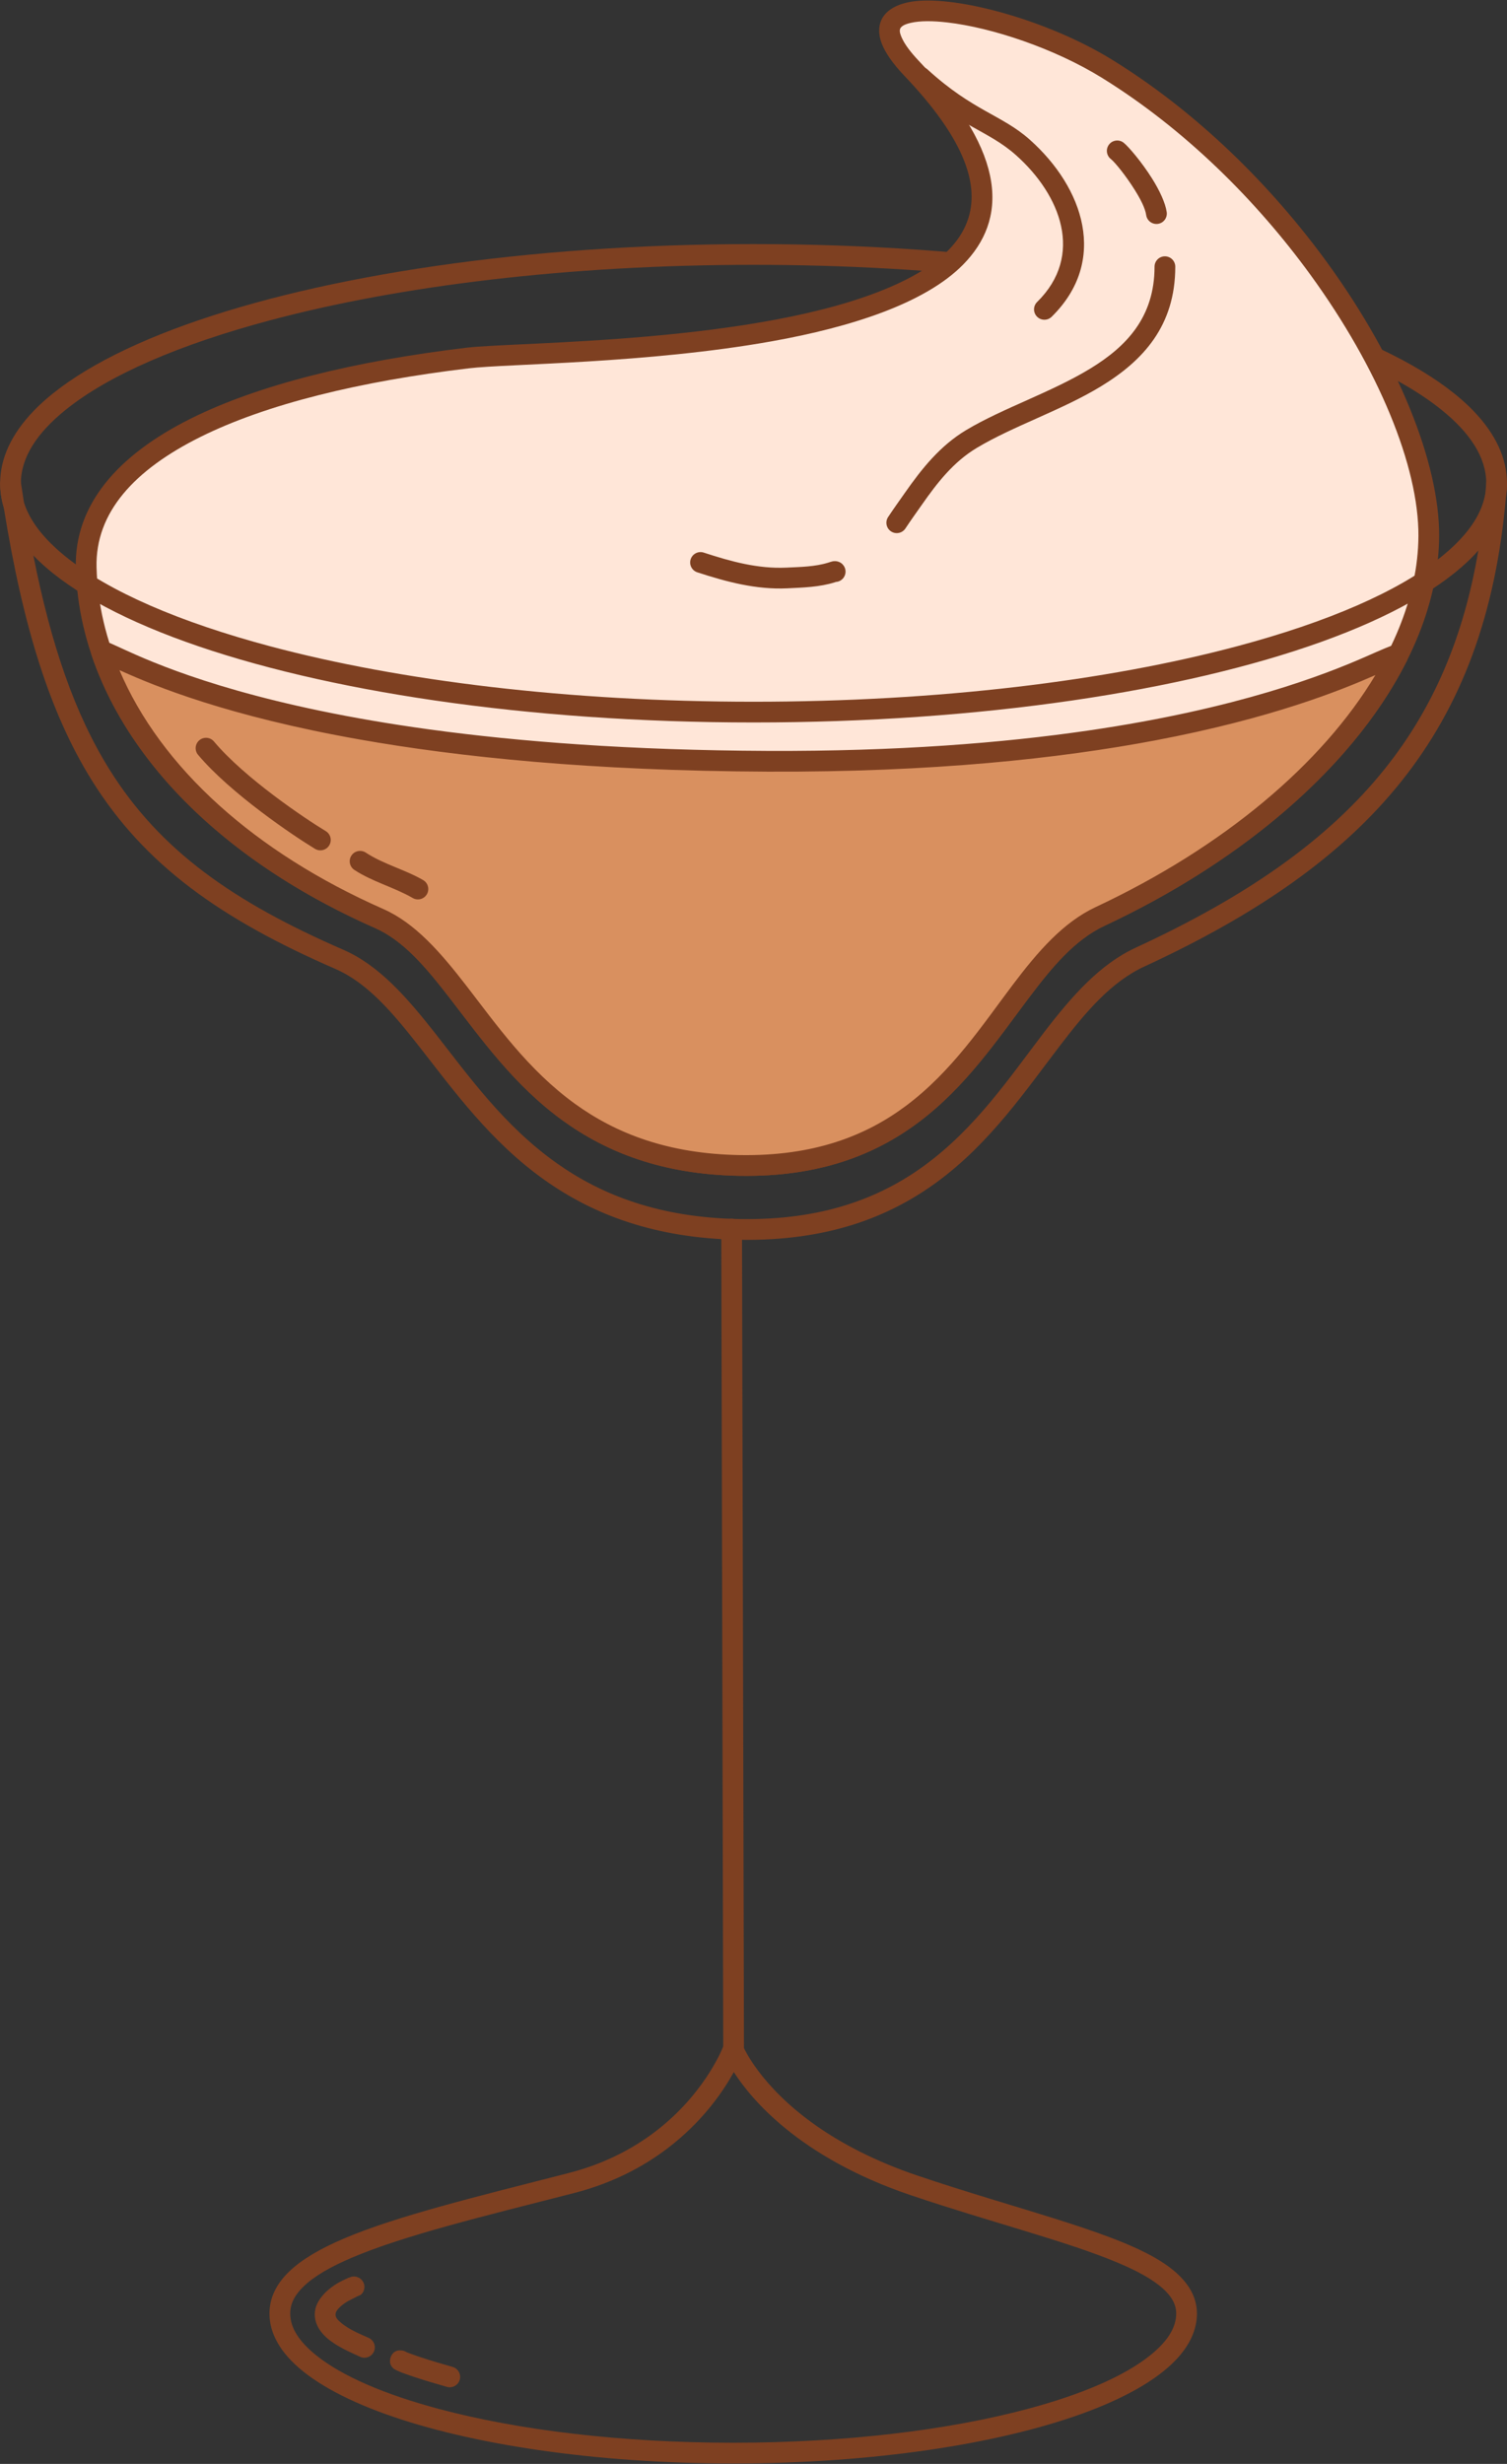 <?xml version="1.0" encoding="UTF-8" standalone="no"?><!DOCTYPE svg PUBLIC "-//W3C//DTD SVG 1.1//EN" "http://www.w3.org/Graphics/SVG/1.1/DTD/svg11.dtd"><svg width="100%" height="100%" viewBox="0 0 2423 3961" version="1.1" xmlns="http://www.w3.org/2000/svg" xmlns:xlink="http://www.w3.org/1999/xlink" xml:space="preserve" xmlns:serif="http://www.serif.com/" style="fill-rule:evenodd;clip-rule:evenodd;stroke-linejoin:round;stroke-miterlimit:2;"><rect x="0" y="0" width="2423" height="3961" fill="#333333" stroke="none"/><g id="Espresso-Martini" serif:id="Espresso Martini"><path d="M1211.6,392.405c-365.074,-0 -692.333,50.393 -912.884,129.594c-110.943,39.841 -195.217,87.263 -244.861,138.876c-35.297,36.699 -53.624,75.841 -53.624,116.045c0,40.203 18.326,79.345 53.624,116.043c49.643,51.614 133.917,99.037 244.861,138.877c220.551,79.202 547.81,129.595 912.884,129.595c365.075,-0 692.334,-50.393 912.885,-129.595c110.943,-39.84 195.217,-87.263 244.861,-138.876c35.297,-36.699 53.623,-75.841 53.623,-116.044c0,-40.204 -18.326,-79.346 -53.623,-116.044c-49.644,-51.614 -133.917,-99.036 -244.861,-138.877c-220.551,-79.201 -547.81,-129.594 -912.885,-129.594Zm0,33.333c297.143,-0 568.962,33.589 777.386,89.188c145.021,38.686 259.092,87.784 328.728,143.949c45.738,36.889 71.922,76.233 71.922,118.045c0,41.811 -26.184,81.156 -71.922,118.045c-69.637,56.164 -183.707,105.263 -328.728,143.948c-208.424,55.599 -480.243,89.188 -777.386,89.188c-297.142,0 -568.961,-33.589 -777.385,-89.188c-145.022,-38.685 -259.092,-87.784 -328.728,-143.948c-45.739,-36.889 -71.922,-76.234 -71.922,-118.045c-0,-41.812 26.184,-81.157 71.922,-118.046c69.637,-56.164 183.707,-105.262 328.728,-143.948c208.424,-55.599 480.243,-89.188 777.385,-89.188Z" style="fill:#7e4021;"/><path d="M1189.61,1873.58c372.787,6.071 410.417,-321.166 579.155,-400.291c327.92,-153.768 527.353,-395.876 528.499,-611.486c1.096,-206.148 -212.034,-562.336 -516.829,-750.932c-167.421,-103.594 -450.773,-143.752 -314.144,-0.357c446.95,469.082 -573.401,448.161 -714.415,465.03c-361.697,43.27 -618.096,152.401 -613.287,337.039c5.641,216.615 171.616,431.798 470.949,563.989c159.539,70.455 206.736,390.929 580.072,397.008Z" style="fill:#ffe6d8;"/><path d="M1189.33,1890.25c128.002,2.084 217.836,-33.957 287.191,-85.766c76.793,-57.366 128.131,-134.537 178.303,-201.061c37.203,-49.328 73.44,-92.733 121.009,-115.039c176.914,-82.958 316.873,-191.396 409.461,-307.516c83.034,-104.138 128.074,-214.651 128.629,-318.971c0.624,-117.438 -66.004,-282.815 -179.712,-439.324c-89.588,-123.31 -208.212,-241.222 -345.015,-325.87c-99.145,-61.348 -237.842,-100.587 -311.327,-95.434c-33.139,2.324 -54.521,14.808 -61.512,32.535c-3.833,9.716 -4.158,21.702 1.29,36.054c5.353,14.103 16.918,31.533 36.57,52.158c92.483,97.063 120.759,170.523 102.906,228.162c-14.983,48.376 -61.953,83.466 -124.55,110.682c-211.659,92.028 -599.878,88.235 -682.684,98.141c-179.413,21.463 -333.184,59.148 -442.867,113.766c-119.829,59.671 -187.708,140.196 -185.102,240.255c3.237,124.305 57.349,248.303 158.212,357.194c79.303,85.616 187.609,161.964 322.665,221.607c46.439,20.508 82.412,63.754 120.782,113.39c49.758,64.371 102.735,139.425 181.287,196.238c69.726,50.43 159.374,86.762 284.464,88.799l0,-0Zm0.543,-33.329c-116.69,-1.9 -200.429,-35.436 -265.472,-82.479c-75.758,-54.792 -126.461,-127.534 -174.45,-189.615c-42.152,-54.53 -82.671,-100.966 -133.688,-123.496c-130.399,-57.587 -235.108,-131.103 -311.677,-213.766c-94.794,-102.339 -146.302,-218.585 -149.344,-335.411c-2.3,-88.327 60.86,-156.874 166.639,-209.549c106.956,-53.26 257.014,-89.577 431.967,-110.507c61.067,-7.305 286.71,-7.595 487.113,-43.449c128.407,-22.973 246.345,-61.157 307.472,-123.151c70.589,-71.589 73.129,-176.172 -70.084,-326.476c-14.674,-15.401 -24.133,-28.267 -28.775,-39.105c-3.029,-7.072 -4.255,-12.412 -0.711,-16.149c3.385,-3.569 8.946,-5.551 15.793,-7.096c14.888,-3.359 34.885,-3.279 58.001,-0.641c72.186,8.238 172.891,41.924 249,89.017c133.094,82.354 248.427,197.15 335.586,317.117c108.748,149.683 173.944,307.24 173.347,419.555c-0.52,97.7 -43.594,200.838 -121.359,298.368c-89.845,112.679 -225.876,217.615 -397.55,298.116c-52.127,24.444 -92.701,71.092 -133.469,125.147c-48.421,64.201 -97.528,139.065 -171.64,194.428c-64.373,48.088 -147.892,81.077 -266.699,79.142l-0,-0Z" style="fill:#7e4021;"/><path d="M1189.61,1873.58c372.787,6.071 410.417,-321.166 579.155,-400.291c231.295,-108.458 398.667,-260.867 477.623,-416.927c15.849,-31.325 -228.099,170.803 -1012.1,167.459c-848.45,-3.62 -1078.73,-197.842 -1070.76,-174.458c57.055,167.332 210.124,323.039 446.006,427.209c159.539,70.455 206.736,390.929 580.072,397.008Z" style="fill:#d9905f;"/><path d="M1189.33,1890.25c128.002,2.084 217.836,-33.957 287.191,-85.766c76.793,-57.366 128.131,-134.537 178.303,-201.061c37.203,-49.328 73.44,-92.733 121.009,-115.039c106.149,-49.775 198.994,-108.711 276.261,-172.964c94.044,-78.206 165.054,-164.356 209.158,-251.529c5.513,-10.897 1.158,-18.135 -2.094,-21.693c-2.843,-3.111 -7.882,-6.803 -16.608,-5.573c-5.54,0.781 -20.909,7.766 -47.362,19.345c-64.45,28.213 -203.149,83.19 -445.8,118.498c-136.951,19.928 -306.864,33.579 -515.032,32.691c-221.204,-0.943 -400.221,-14.88 -543.837,-34.547c-261.148,-35.763 -404.637,-90.41 -471.66,-119.85c-25.218,-11.078 -40.135,-18.631 -46.673,-20.698c-12.639,-3.995 -19.366,2.217 -21.971,5.653c-2.608,3.442 -5.219,8.954 -2.466,17.03c32.156,94.308 93.87,185.122 183.193,265.459c72.678,65.367 163.686,123.848 271.855,171.617c46.439,20.508 82.412,63.754 120.782,113.39c49.758,64.371 102.735,139.425 181.287,196.238c69.726,50.43 159.374,86.762 284.464,88.799l0,-0Zm-997.298,-812.961l3.268,1.471c54.652,24.647 171.49,72.526 381.866,109.843c159.97,28.375 374.34,50.683 657.047,51.889c265.872,1.134 469.948,-21.276 623.054,-50.217c187.646,-35.47 299.111,-80.793 354.13,-105.026c-42.519,71.002 -103.587,140.485 -180.616,204.541c-75.255,62.581 -165.714,119.935 -269.1,168.414c-52.127,24.444 -92.701,71.092 -133.469,125.147c-48.421,64.201 -97.528,139.065 -171.64,194.428c-64.373,48.088 -147.892,81.077 -266.699,79.142l-0,-0c-116.69,-1.9 -200.429,-35.436 -265.472,-82.479c-75.758,-54.792 -126.461,-127.534 -174.45,-189.615c-42.152,-54.53 -82.671,-100.966 -133.688,-123.496c-104.633,-46.208 -192.728,-102.678 -263.03,-165.908c-74.103,-66.649 -128.378,-140.753 -161.201,-218.134Z" style="fill:#7e4021;"/><path d="M1468.91,136.334c73.307,66.938 119.773,73.172 164.537,113.019c72.121,64.199 110.105,161.346 34.08,236.125c-6.558,6.45 -6.645,17.011 -0.195,23.569c6.451,6.558 17.012,6.645 23.57,0.195c91.446,-89.948 51.459,-207.565 -35.292,-284.787c-44.67,-39.763 -91.07,-45.938 -164.223,-112.736c-6.793,-6.203 -17.343,-5.724 -23.546,1.069c-6.203,6.793 -5.723,17.344 1.069,23.546Z" style="fill:#7e4021;"/><path d="M1455.74,849.571c8.507,-12.88 17.553,-25.419 26.403,-38.064c24.794,-35.424 50.693,-68.873 88.287,-91.429c58.847,-35.308 136.661,-60.564 199.768,-99.01c67.971,-41.409 119.441,-97.442 119.441,-192.334c-0,-9.199 -7.468,-16.667 -16.667,-16.667c-9.199,0 -16.667,7.468 -16.667,16.667c0,81.222 -45.27,128.423 -103.45,163.867c-63.043,38.407 -140.787,63.621 -199.575,98.894c-41.696,25.017 -70.946,61.608 -98.445,100.898c-9.023,12.89 -18.237,25.677 -26.909,38.807c-5.07,7.676 -2.954,18.023 4.722,23.093c7.675,5.069 18.022,2.954 23.092,-4.722Z" style="fill:#7e4021;"/><path d="M1875.87,341.012c-2.162,-14.971 -11.519,-34.805 -23.306,-53.647c-16.929,-27.062 -38.503,-52.135 -45.996,-57.975c-7.255,-5.655 -17.736,-4.356 -23.391,2.9c-5.654,7.255 -4.355,17.736 2.9,23.391c6.321,4.926 23.946,26.531 38.228,49.362c9.021,14.421 16.92,29.275 18.574,40.733c1.315,9.104 9.774,15.428 18.878,14.113c9.104,-1.314 15.428,-9.773 14.113,-18.877Z" style="fill:#7e4021;"/><path d="M318.494,1213.49c51.811,61.651 152.986,129.98 187.999,151.114c7.875,4.753 18.128,2.219 22.881,-5.656c4.754,-7.875 2.22,-18.128 -5.656,-22.882c-33.429,-20.178 -130.237,-85.159 -179.706,-144.022c-5.918,-7.042 -16.44,-7.954 -23.482,-2.036c-7.042,5.918 -7.955,16.44 -2.036,23.482Z" style="fill:#7e4021;"/><path d="M569.786,1398.5c29.161,19.154 63.784,27.769 93.794,45.144c7.961,4.609 18.166,1.888 22.775,-6.073c4.609,-7.96 1.888,-18.165 -6.073,-22.774c-29.471,-17.064 -63.558,-25.347 -92.196,-44.158c-7.688,-5.05 -18.03,-2.908 -23.08,4.78c-5.05,7.689 -2.908,18.031 4.78,23.081Z" style="fill:#7e4021;"/><path d="M1343.84,935.557c2.916,-0.173 5.823,-1.117 8.405,-2.888c7.587,-5.201 9.523,-15.584 4.321,-23.17c-2.128,-3.104 -5.402,-5.91 -10.468,-7.015c-1.728,-0.377 -4.178,-0.608 -7.052,-0.143c-1.914,0.31 -5.586,1.558 -6.976,2.045c-21.557,6.773 -45.29,7.058 -67.662,8.114c-45.956,2.169 -89.599,-9.989 -132.911,-24.123c-8.745,-2.854 -18.162,1.929 -21.015,10.674c-2.854,8.745 1.929,18.161 10.674,21.015c47.163,15.39 94.782,28.093 144.824,25.73c25.239,-1.191 51.955,-1.994 76.263,-9.665l1.597,-0.574Z" style="fill:#7e4021;"/><path d="M1194.39,3288.61c-2.522,-6.455 -8.774,-10.676 -15.703,-10.602c-6.929,0.075 -13.09,4.429 -15.472,10.936c-0,-0 -25.805,69.632 -100.14,130.323c-36.834,30.074 -85.543,57.892 -148.86,74.112c-148.202,37.963 -276.264,69.062 -361.395,105.352c-37.676,16.062 -67.241,33.33 -87.18,52.315c-21.388,20.363 -32.375,42.949 -32.375,68.135c0,26.055 11.657,51.524 34.533,75.307c30.811,32.034 83.029,61.618 151.886,86.345c135.099,48.515 335.553,79.453 559.182,79.453c223.628,0 424.082,-30.938 559.182,-79.453c68.856,-24.727 121.074,-54.311 151.886,-86.345c22.875,-23.783 34.532,-49.252 34.532,-75.307c0,-34.964 -23.68,-64.479 -67.396,-89.57c-78.37,-44.98 -224.625,-79.043 -381.431,-131.974c-69.064,-23.314 -122.232,-51.672 -162.809,-80.047c-92.671,-64.805 -118.44,-128.98 -118.44,-128.98Zm-14.543,42.514c14.634,22.697 40.462,55.694 83.088,90.518c45.479,37.155 110.451,76.659 202.043,107.577c128.737,43.457 250.364,73.803 332.266,108.332c31.005,13.071 56.084,26.555 72.994,41.937c13.056,11.877 20.895,24.652 20.895,39.693c-0,23.825 -15.402,45.947 -41.464,66.967c-41.966,33.846 -110.77,63.294 -198.165,86.607c-126.718,33.803 -291.982,54.198 -472.638,54.198c-180.657,-0 -345.921,-20.395 -472.638,-54.198c-87.396,-23.313 -156.2,-52.761 -198.166,-86.608c-26.061,-21.019 -41.463,-43.142 -41.463,-66.966c-0,-16.426 8.076,-30.713 22.025,-43.993c17.615,-16.771 43.984,-31.605 77.268,-45.793c83.986,-35.803 210.386,-66.273 356.594,-103.726c68.781,-17.619 121.657,-47.913 161.67,-80.582c49.874,-40.719 79.829,-85.218 95.691,-113.963l0,-0Z" style="fill:#7e4021;"/><path d="M562.303,3661.16c-1.078,0.283 -2.127,0.596 -2.642,0.833c-5.615,2.574 -11.139,5.171 -16.511,8.251c-15.188,8.707 -33.336,25.183 -36.435,43.556c-2.944,17.449 5.313,33.038 19.882,45.541c15.895,13.641 39.634,23.554 52.473,29.415c8.368,3.82 18.263,0.128 22.083,-8.24c3.82,-8.368 0.128,-18.263 -8.24,-22.083c-10.85,-4.954 -31.174,-12.859 -44.607,-24.387c-5.012,-4.301 -9.735,-8.7 -8.722,-14.702c0.621,-3.687 3.305,-6.816 6.169,-9.718c4.258,-4.313 9.446,-7.867 13.975,-10.464c4.494,-2.576 9.129,-4.716 13.825,-6.869c-0.685,0.314 -2.976,0.992 -2.976,0.992c0,-0 9.071,-3.675 10.024,-4.563c3.106,-2.897 4.488,-6.165 5.048,-9.22c0.732,-3.998 0.247,-8.23 -2.657,-12.466c-1.096,-1.598 -3.094,-4.279 -7.652,-6.12c-4.368,-1.764 -9.05,-1.542 -13.037,0.244Zm-5.89,26.016c1.245,1.563 3.194,3.335 6.443,4.647c-2.581,-1.042 -4.759,-2.659 -6.443,-4.647Z" style="fill:#7e4021;"/><path d="M653.677,3781.39c-1.928,-1.31 -4.164,-2.229 -6.613,-2.632c-14.963,-2.466 -18.627,9.625 -19.247,11.733c-1.078,3.661 -2.385,11.192 5.442,17.651c1.052,0.869 9.307,4.759 12.636,5.966c6.573,2.384 13.162,4.793 19.8,6.99c17.5,5.794 35.168,10.978 52.889,16.041c8.845,2.527 18.077,-2.602 20.604,-11.446c2.527,-8.845 -2.602,-18.077 -11.447,-20.604c-17.278,-4.937 -34.507,-9.986 -51.57,-15.635c-6.341,-2.099 -12.633,-4.406 -18.913,-6.683c-0.697,-0.252 -2.282,-0.87 -3.581,-1.381Zm-10.981,30.397l0.178,0.012l-0.258,-0.023l0.08,0.011Z" style="fill:#7e4021;"/><path d="M2388.34,793.009c0.485,-5.704 0.932,-11.466 1.344,-17.269c0.635,-8.952 8.245,-15.794 17.215,-15.477c8.969,0.318 16.076,7.682 16.076,16.657c0,6.645 -0.5,13.262 -1.498,19.838c-16.218,190.228 -71.456,338.083 -168.572,459.63c-95.583,119.628 -232,213.816 -412.883,297.348c-53.161,24.55 -93.697,72.311 -135.275,126.623c-55.793,72.879 -112.893,157.422 -198.51,220.07c-76.588,56.042 -175.726,94.935 -316.707,92.675l-0,-0c-137.838,-2.211 -236.792,-41.468 -313.81,-96.061c-87.532,-62.046 -146.448,-144.242 -201.768,-214.741c-42.893,-54.662 -83.151,-102.248 -135.057,-124.822c-184.016,-80.031 -306.63,-166.966 -391.546,-303.406c-66.98,-107.621 -110.448,-246.416 -141.29,-438.141c-3.866,-12.858 -5.822,-25.879 -5.822,-39.013c0,-8.731 6.738,-15.983 15.446,-16.622c8.708,-0.64 16.433,5.549 17.709,14.186c1.712,11.588 3.463,22.985 5.258,34.18c9.671,30.128 32.859,58.892 66.843,86.301c69.636,56.164 183.706,105.263 328.728,143.948c208.424,55.599 480.243,89.188 777.385,89.188c297.143,0 568.962,-33.589 777.386,-89.188c145.021,-38.685 259.091,-87.784 328.728,-143.948c39.824,-32.119 64.824,-66.1 70.62,-101.956Zm-11.436,91.759c-23.525,140.087 -72.823,254.169 -150.041,350.813c-92.706,116.026 -225.378,206.876 -400.816,287.893c-57.74,26.664 -102.608,77.633 -147.768,136.622c-54.009,70.55 -108.845,152.787 -191.726,213.432c-71.666,52.44 -164.569,88.362 -296.489,86.246l0,0c-129.556,-2.077 -222.677,-38.612 -295.068,-89.925c-84.686,-60.029 -141.298,-139.917 -194.821,-208.125c-46.69,-59.5 -91.485,-110.239 -147.985,-134.812c-176.663,-76.833 -295.019,-159.464 -376.541,-290.451c-55.116,-88.558 -93.441,-198.947 -122.067,-343.792l0.279,0.294c49.643,51.614 133.917,99.037 244.861,138.877c220.551,79.202 547.81,129.595 912.884,129.595c365.075,-0 692.334,-50.393 912.885,-129.595c110.943,-39.84 195.217,-87.263 244.861,-138.876c2.612,-2.716 5.131,-5.445 7.552,-8.196Z" style="fill:#7e4021;"/><path d="M1159.69,1975.96l3.196,1336.23c0.022,9.198 7.508,16.648 16.706,16.626c9.199,-0.022 16.649,-7.507 16.627,-16.706l-3.196,-1336.23c-0.022,-9.199 -7.508,-16.649 -16.706,-16.627c-9.199,0.022 -16.649,7.508 -16.627,16.706Z" style="fill:#7e4021;"/></g></svg>